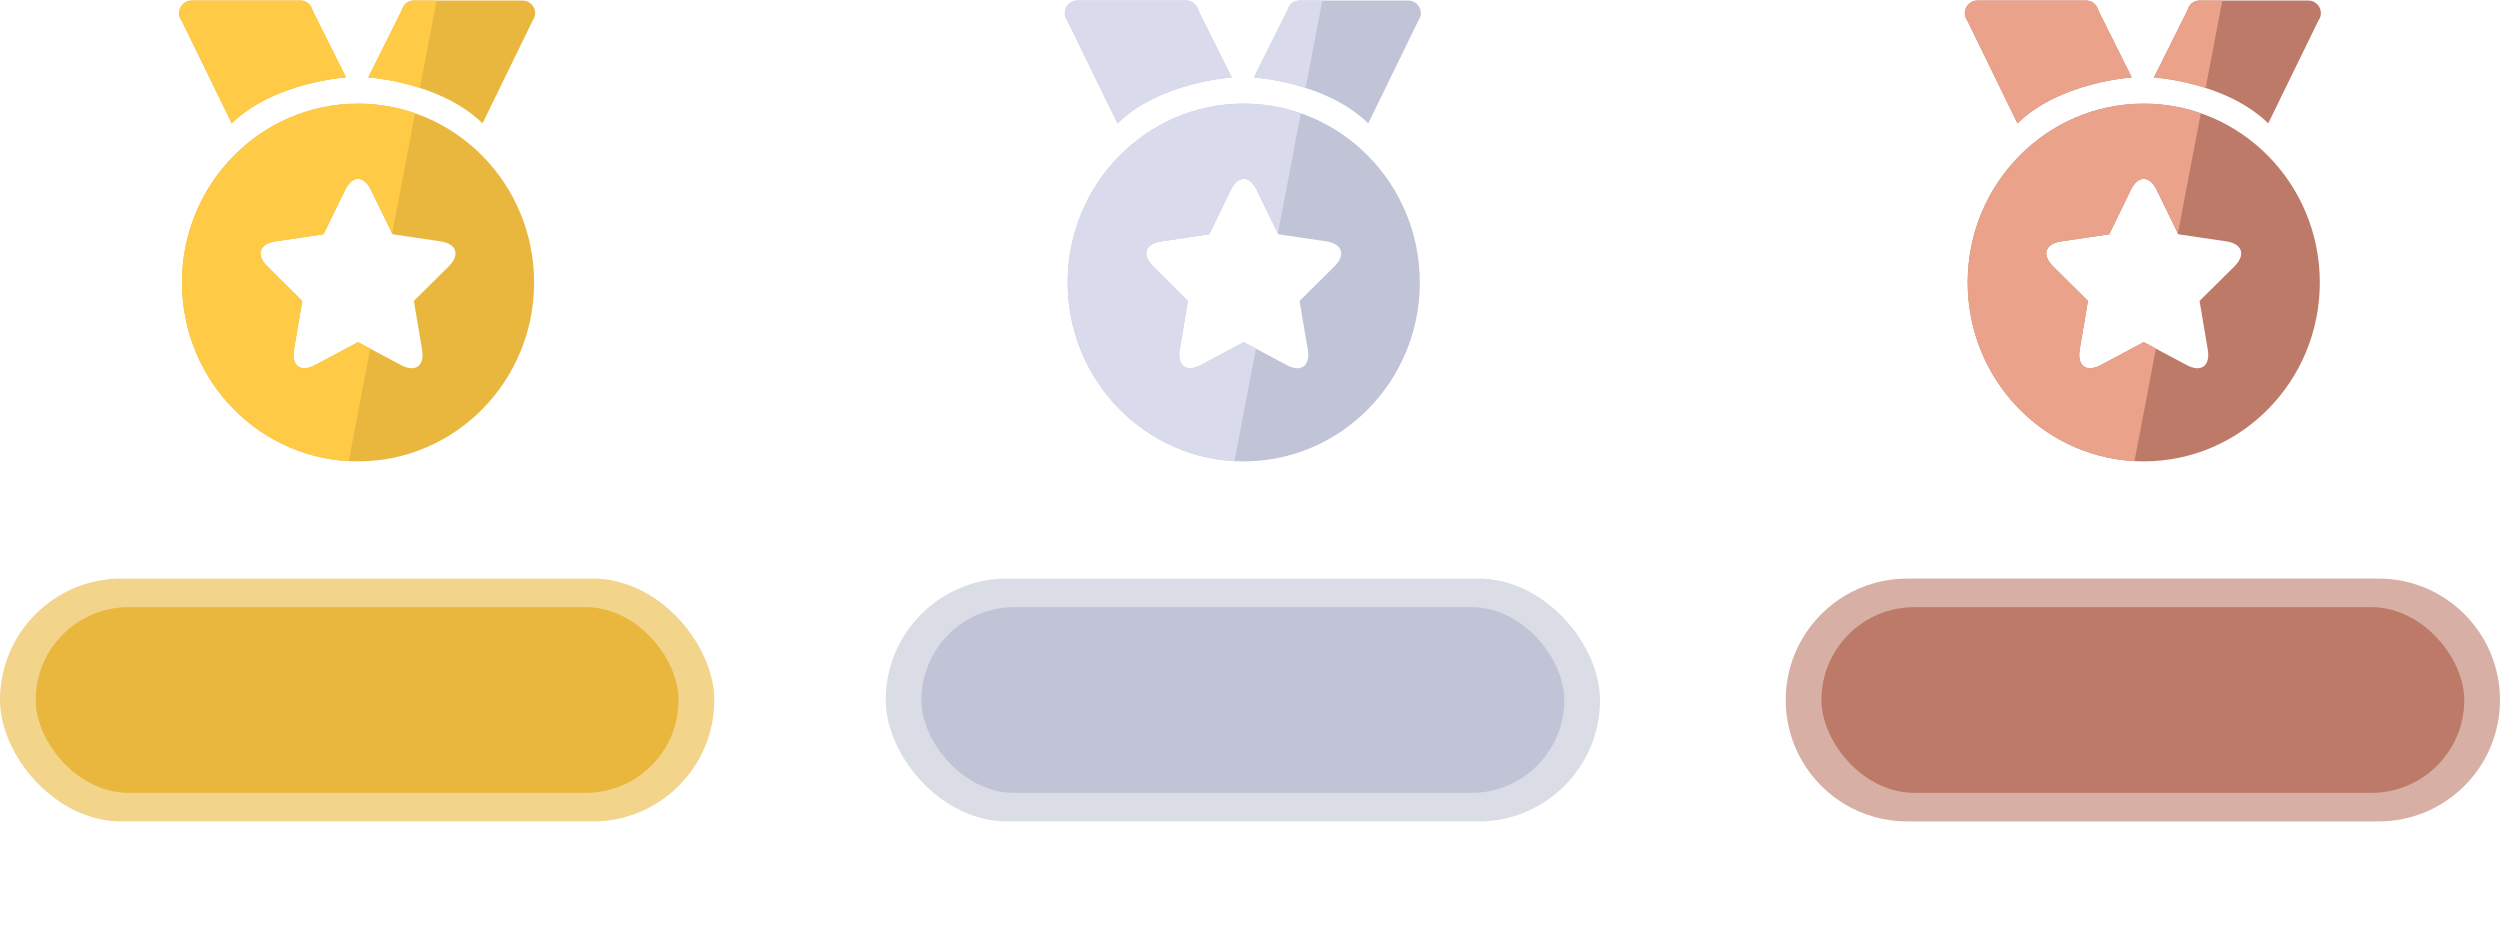 <?xml version="1.0" encoding="UTF-8"?>
<svg width="350px" height="132px" viewBox="0 0 350 132" version="1.1" xmlns="http://www.w3.org/2000/svg" xmlns:xlink="http://www.w3.org/1999/xlink">
    <!-- Generator: Sketch 47.1 (45422) - http://www.bohemiancoding.com/sketch -->
    <title>金银铜牌</title>
    <desc>Created with Sketch.</desc>
    <defs></defs>
    <g id="Symbols" stroke="none" stroke-width="1" fill="none" fill-rule="evenodd">
        <g id="金银铜牌">
            <g id="奖牌" transform="translate(275, 0)" fill-rule="nonzero">
                <path d="M25.123,14.51 C11.511,14.51 0.475,25.72 0.475,39.55 C0.475,53.38 11.511,64.591 25.123,64.591 C38.738,64.591 49.773,53.38 49.773,39.55 C49.773,25.72 38.739,14.51 25.123,14.51 Z M37.799,37.316 L32.939,42.129 L34.085,48.925 C34.471,51.206 33.188,52.204 31.132,51.106 L25.123,47.897 L19.117,51.106 C17.101,52.183 15.77,51.252 16.163,48.925 L17.31,42.129 L12.451,37.316 C10.819,35.701 11.28,34.129 13.58,33.789 L20.295,32.797 L23.299,26.615 C24.307,24.538 25.923,24.497 26.951,26.615 L29.955,32.797 L36.671,33.789 C38.925,34.121 39.463,35.669 37.799,37.316 L37.799,37.316 Z M48.166,0.074 L32.925,0.074 C32.102,0.074 31.444,0.658 31.25,1.432 L26.552,10.843 C26.552,10.843 36.611,11.459 42.554,17.271 L49.571,2.887 C49.779,2.592 49.928,2.252 49.928,1.862 C49.928,0.874 49.138,0.074 48.166,0.074 Z M23.448,10.844 L18.75,1.433 C18.556,0.658 17.896,0.074 17.074,0.074 L1.833,0.074 C0.861,0.074 0.072,0.874 0.072,1.863 C0.072,2.252 0.22,2.593 0.429,2.887 L7.446,17.272 C13.388,11.459 23.448,10.844 23.448,10.844 Z" id="Shape" fill="#BD7A68"></path>
                <path d="M0.475,39.55 C0.475,52.938 10.818,63.872 23.827,64.556 L26.831,48.809 L25.123,47.897 L19.117,51.106 C17.101,52.183 15.77,51.252 16.163,48.925 L17.31,42.129 L12.451,37.316 C10.819,35.701 11.28,34.129 13.58,33.789 L20.295,32.797 L23.299,26.615 C24.307,24.538 25.923,24.497 26.951,26.615 L29.905,32.693 L33.116,15.856 C30.61,14.984 27.921,14.51 25.123,14.51 C11.511,14.51 0.475,25.72 0.475,39.55 Z M7.446,17.272 C13.388,11.459 23.448,10.844 23.448,10.844 L18.75,1.433 C18.556,0.658 17.896,0.074 17.074,0.074 L1.833,0.074 C0.861,0.074 0.072,0.874 0.072,1.863 C0.072,2.252 0.22,2.593 0.429,2.887 L7.446,17.272 L7.446,17.272 Z M31.25,1.432 L26.552,10.843 C26.552,10.843 29.855,11.046 33.792,12.312 L36.127,0.074 L32.925,0.074 C32.102,0.074 31.444,0.658 31.25,1.432 Z" id="Shape" fill="#EAA28B"></path>
            </g>
            <g id="银牌" transform="translate(149, 0)" fill-rule="nonzero">
                <path d="M25.123,14.51 C11.511,14.51 0.475,25.72 0.475,39.55 C0.475,53.38 11.511,64.591 25.123,64.591 C38.738,64.591 49.773,53.38 49.773,39.55 C49.773,25.72 38.739,14.51 25.123,14.51 Z M37.799,37.316 L32.939,42.129 L34.085,48.925 C34.471,51.206 33.188,52.204 31.132,51.106 L25.123,47.897 L19.117,51.106 C17.101,52.183 15.77,51.252 16.163,48.925 L17.31,42.129 L12.451,37.316 C10.819,35.701 11.28,34.129 13.58,33.789 L20.295,32.797 L23.299,26.615 C24.307,24.538 25.923,24.497 26.951,26.615 L29.955,32.797 L36.671,33.789 C38.925,34.121 39.463,35.669 37.799,37.316 L37.799,37.316 Z M48.166,0.074 L32.925,0.074 C32.102,0.074 31.444,0.658 31.25,1.432 L26.552,10.843 C26.552,10.843 36.611,11.459 42.554,17.271 L49.571,2.887 C49.779,2.592 49.928,2.252 49.928,1.862 C49.928,0.874 49.138,0.074 48.166,0.074 Z M23.448,10.844 L18.75,1.433 C18.556,0.658 17.896,0.074 17.074,0.074 L1.833,0.074 C0.861,0.074 0.072,0.874 0.072,1.863 C0.072,2.252 0.22,2.593 0.429,2.887 L7.446,17.272 C13.388,11.459 23.448,10.844 23.448,10.844 Z" id="Shape" fill="#C1C4D6"></path>
                <path d="M0.475,39.55 C0.475,52.938 10.818,63.872 23.827,64.556 L26.831,48.809 L25.123,47.897 L19.117,51.106 C17.101,52.183 15.77,51.252 16.163,48.925 L17.31,42.129 L12.451,37.316 C10.819,35.701 11.28,34.129 13.58,33.789 L20.295,32.797 L23.299,26.615 C24.307,24.538 25.923,24.497 26.951,26.615 L29.905,32.693 L33.116,15.856 C30.61,14.984 27.921,14.51 25.123,14.51 C11.511,14.51 0.475,25.72 0.475,39.55 Z M7.446,17.272 C13.388,11.459 23.448,10.844 23.448,10.844 L18.75,1.433 C18.556,0.658 17.896,0.074 17.074,0.074 L1.833,0.074 C0.861,0.074 0.072,0.874 0.072,1.863 C0.072,2.252 0.22,2.593 0.429,2.887 L7.446,17.272 L7.446,17.272 Z M31.25,1.432 L26.552,10.843 C26.552,10.843 29.855,11.046 33.792,12.312 L36.127,0.074 L32.925,0.074 C32.102,0.074 31.444,0.658 31.25,1.432 Z" id="Shape" fill="#D9DBEC"></path>
            </g>
            <g id="奖牌" transform="translate(25, 0)" fill-rule="nonzero">
                <path d="M25.123,14.51 C11.511,14.51 0.475,25.72 0.475,39.55 C0.475,53.38 11.511,64.591 25.123,64.591 C38.738,64.591 49.773,53.38 49.773,39.55 C49.773,25.72 38.739,14.51 25.123,14.51 Z M37.799,37.316 L32.939,42.129 L34.085,48.925 C34.471,51.206 33.188,52.204 31.132,51.106 L25.123,47.897 L19.117,51.106 C17.101,52.183 15.77,51.252 16.163,48.925 L17.31,42.129 L12.451,37.316 C10.819,35.701 11.28,34.129 13.58,33.789 L20.295,32.797 L23.299,26.615 C24.307,24.538 25.923,24.497 26.951,26.615 L29.955,32.797 L36.671,33.789 C38.925,34.121 39.463,35.669 37.799,37.316 L37.799,37.316 Z M48.166,0.074 L32.925,0.074 C32.102,0.074 31.444,0.658 31.25,1.432 L26.552,10.843 C26.552,10.843 36.611,11.459 42.554,17.271 L49.571,2.887 C49.779,2.592 49.928,2.252 49.928,1.862 C49.928,0.874 49.138,0.074 48.166,0.074 Z M23.448,10.844 L18.75,1.433 C18.556,0.658 17.896,0.074 17.074,0.074 L1.833,0.074 C0.861,0.074 0.072,0.874 0.072,1.863 C0.072,2.252 0.22,2.593 0.429,2.887 L7.446,17.272 C13.388,11.459 23.448,10.844 23.448,10.844 Z" id="Shape" fill="#E9B73E"></path>
                <path d="M0.475,39.55 C0.475,52.938 10.818,63.872 23.827,64.556 L26.831,48.809 L25.123,47.897 L19.117,51.106 C17.101,52.183 15.77,51.252 16.163,48.925 L17.31,42.129 L12.451,37.316 C10.819,35.701 11.28,34.129 13.58,33.789 L20.295,32.797 L23.299,26.615 C24.307,24.538 25.923,24.497 26.951,26.615 L29.905,32.693 L33.116,15.856 C30.61,14.984 27.921,14.51 25.123,14.51 C11.511,14.51 0.475,25.72 0.475,39.55 Z M7.446,17.272 C13.388,11.459 23.448,10.844 23.448,10.844 L18.75,1.433 C18.556,0.658 17.896,0.074 17.074,0.074 L1.833,0.074 C0.861,0.074 0.072,0.874 0.072,1.863 C0.072,2.252 0.22,2.593 0.429,2.887 L7.446,17.272 L7.446,17.272 Z M31.25,1.432 L26.552,10.843 C26.552,10.843 29.855,11.046 33.792,12.312 L36.127,0.074 L32.925,0.074 C32.102,0.074 31.444,0.658 31.25,1.432 Z" id="Shape" fill="#FFCA46"></path>
            </g>
            <g id="奖牌说明" transform="translate(250, 81)" fill="#BD7A68">
                <path d="M17,-6.52622915e-31 L58.544,8.21598338e-31 L83,6.52622915e-31 C86.13,-5.74900688e-16 89.062,0.846 91.58,2.321 C94.099,3.796 96.204,5.901 97.679,8.42 C99.154,10.938 100,13.87 100,17 L100,17 C100,20.13 99.154,23.062 97.679,25.58 C96.204,28.099 94.099,30.204 91.58,31.679 C89.062,33.154 86.13,34 83,34 L17,34 C13.87,34 10.938,33.154 8.42,31.679 C5.901,30.204 3.796,28.099 2.321,25.58 C0.846,23.062 3.83267126e-16,20.13 -4.35081944e-31,17 L4.35081944e-31,17 C-3.83267126e-16,13.87 0.846,10.938 2.321,8.42 C3.796,5.901 5.901,3.796 8.42,2.321 C10.938,0.846 13.87,5.74900688e-16 17,-6.52622915e-31 Z" id="Rectangle-11" opacity="0.6"></path>
                <rect id="Rectangle-11" x="5" y="4" width="90" height="26" rx="13"></rect>
            </g>
            <g id="奖牌说明" transform="translate(124, 81)" fill="#C1C4D6">
                <rect id="Rectangle-11" fill-opacity="0.6" x="0" y="0" width="100" height="34" rx="17"></rect>
                <rect id="Rectangle-11" x="5" y="4" width="90" height="26" rx="13"></rect>
            </g>
            <g id="奖牌说明" transform="translate(0, 81)" fill="#E9B73E">
                <rect id="Rectangle-11" fill-opacity="0.6" x="0" y="0" width="100" height="34" rx="17"></rect>
                <rect id="Rectangle-11" x="5" y="4" width="90" height="26" rx="13"></rect>
            </g>
        </g>
    </g>
</svg>